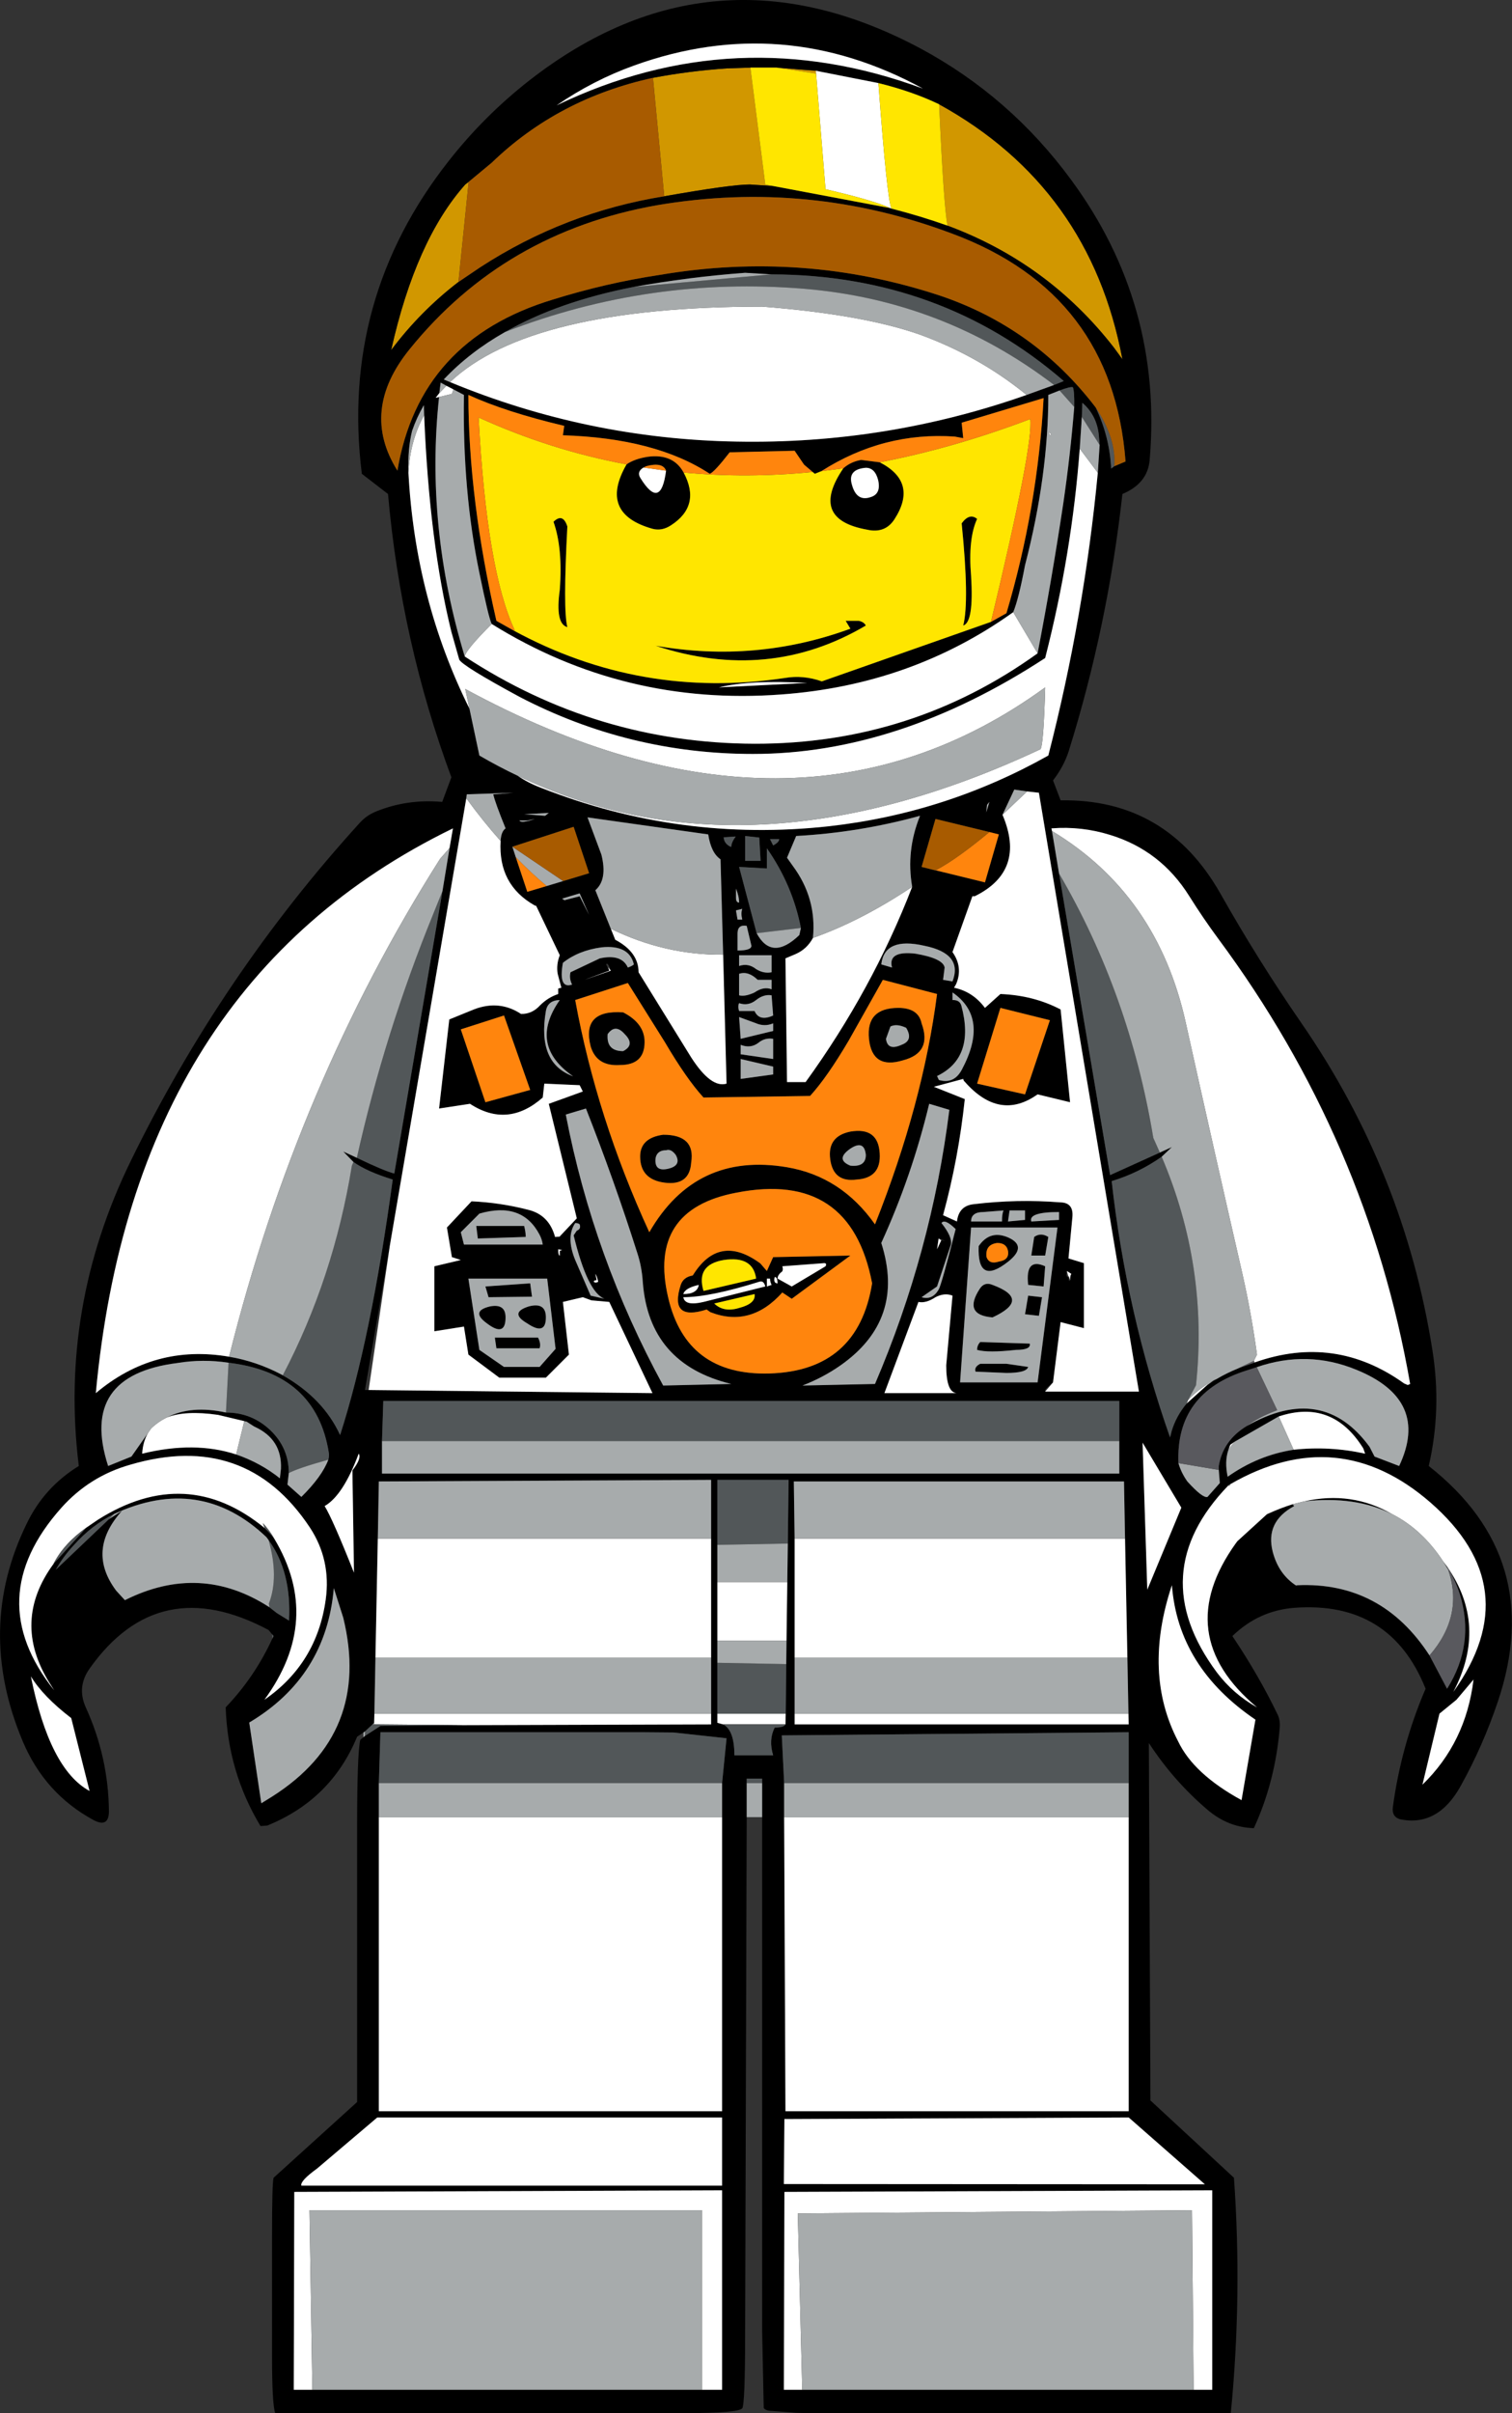 <?xml version="1.0" encoding="UTF-8" standalone="no"?>
<svg xmlns:xlink="http://www.w3.org/1999/xlink" height="460.4px" width="288.75px" xmlns="http://www.w3.org/2000/svg">
  <rect width="100%" height="100%" fill="#333333" stroke="none"/>
  <g transform="matrix(1.0, 0.0, 0.0, 1.0, 144.0, 230.05)">
    <path d="M4.3 -217.15 L11.8 -216.55 11.85 -216.0 4.3 -217.15 M35.35 -210.15 Q64.2 -194.25 70.35 -161.5 L68.75 -163.7 Q56.2 -179.85 36.95 -187.0 36.2 -190.85 35.35 -210.15 M3.7 -194.55 L-0.8 -194.85 Q-4.4 -194.85 -17.15 -192.6 L-19.3 -215.2 Q-12.45 -216.5 -5.25 -217.0 L-0.7 -217.15 2.15 -194.85 3.7 -194.55 M-56.45 -176.25 Q-63.75 -170.65 -69.3 -163.25 -64.6 -184.25 -55.15 -194.85 L-54.5 -195.35 -56.45 -176.25" fill="#d19700" fill-rule="evenodd" stroke="none"/>
    <path d="M11.8 -216.55 L4.3 -217.15 -0.7 -217.15 -5.25 -217.0 Q-12.45 -216.5 -19.3 -215.2 -37.4 -211.25 -50.1 -199.0 L-54.5 -195.35 -55.15 -194.85 Q-64.6 -184.25 -69.3 -163.25 -63.75 -170.65 -56.45 -176.25 L-52.3 -179.05 Q-36.15 -189.55 -17.15 -192.6 -4.4 -194.85 -0.8 -194.85 L3.7 -194.55 26.0 -190.35 26.25 -190.25 Q31.9 -188.8 36.95 -187.0 56.2 -179.85 68.75 -163.7 L70.35 -161.5 Q64.2 -194.25 35.35 -210.15 30.25 -212.6 23.75 -214.2 L11.8 -216.55 M52.05 -154.7 L57.3 -156.6 59.15 -157.35 Q35.7 -177.6 3.35 -177.7 L-1.7 -178.0 Q-12.45 -177.2 -23.0 -175.3 -37.4 -172.5 -47.55 -166.7 -54.35 -162.85 -59.25 -157.65 L-58.05 -157.15 Q-31.8 -146.3 -3.4 -145.8 25.15 -145.25 52.05 -154.7 M58.35 -155.55 L56.2 -154.7 Q56.2 -139.35 51.75 -122.2 50.55 -115.8 49.5 -113.25 30.05 -99.35 5.2 -97.55 -24.85 -95.3 -50.1 -111.0 -50.7 -112.2 -52.45 -120.75 -55.7 -136.4 -55.4 -154.7 L-57.4 -155.75 -58.75 -156.45 -59.85 -157.05 -60.1 -155.05 -60.8 -154.15 -60.15 -154.3 Q-62.8 -129.7 -55.25 -104.8 -30.0 -88.25 0.1 -88.15 30.1 -88.1 54.15 -105.4 56.9 -119.65 59.05 -133.95 60.4 -143.15 61.15 -152.4 61.2 -155.35 60.9 -156.15 60.5 -156.35 58.35 -155.55 M66.0 -145.15 L65.9 -146.35 Q65.7 -150.6 62.7 -153.2 L62.6 -150.5 62.2 -144.45 Q60.7 -124.4 55.6 -104.5 27.55 -86.2 -0.2 -86.2 -23.85 -86.2 -44.8 -97.1 -55.7 -103.0 -56.3 -104.2 L-57.8 -109.5 Q-62.0 -126.45 -63.0 -150.85 L-63.05 -152.75 Q-64.4 -150.45 -65.3 -147.85 -66.15 -144.45 -66.0 -139.85 -64.7 -115.65 -54.35 -94.85 L-52.45 -85.9 Q-48.85 -83.8 -45.15 -82.05 -43.2 -80.7 -40.7 -79.75 -14.1 -69.3 14.25 -72.4 36.6 -74.9 56.2 -85.9 63.05 -112.55 65.65 -139.85 L66.0 -145.15 M45.25 -111.4 L48.2 -113.05 Q54.15 -133.1 55.3 -154.1 L39.65 -149.4 39.95 -146.45 38.35 -146.75 Q24.7 -147.7 12.85 -140.15 L11.6 -139.65 11.2 -140.0 9.55 -141.4 7.75 -144.05 -4.65 -143.75 Q-7.6 -139.95 -8.45 -139.65 -18.8 -146.45 -36.5 -147.0 L-36.25 -148.8 Q-47.45 -151.45 -54.55 -154.7 -54.55 -134.9 -49.2 -111.6 L-46.0 -109.8 Q-21.65 -96.55 5.9 -100.7 9.4 -101.3 12.95 -100.05 L45.25 -111.4 M17.05 -140.7 Q18.45 -141.95 20.45 -142.3 L24.0 -141.85 Q31.4 -138.05 26.8 -130.95 25.0 -128.2 21.55 -129.0 10.45 -131.0 17.05 -140.7 M22.25 -135.2 Q24.3 -135.8 23.7 -138.45 23.1 -140.8 21.35 -140.8 17.8 -140.5 18.7 -137.55 19.6 -134.3 22.25 -135.2 M39.95 -110.7 Q41.15 -115.4 39.65 -130.2 41.15 -132.25 42.6 -131.05 40.85 -127.25 41.45 -120.15 42.0 -111.3 39.95 -110.7 M17.5 -111.6 L20.0 -111.6 Q21.0 -111.4 21.35 -110.7 2.8 -99.75 -18.8 -106.85 0.35 -103.5 18.4 -110.1 L17.5 -111.6 M68.8 -141.1 L70.95 -142.0 Q68.5 -174.05 37.9 -185.45 10.4 -195.8 -18.5 -190.9 -47.7 -185.75 -65.75 -163.45 -75.3 -151.7 -68.1 -140.25 -63.95 -165.2 -38.4 -172.9 -28.3 -176.05 -18.0 -177.6 9.4 -182.25 35.5 -173.65 53.6 -167.55 65.25 -152.3 67.9 -146.75 68.2 -140.65 L68.8 -141.1 M-92.05 81.75 L-92.7 80.95 Q-113.7 69.75 -126.85 88.25 -129.4 91.8 -127.6 95.75 -123.3 105.2 -123.2 115.5 -123.2 118.75 -126.15 117.2 -135.45 112.15 -139.65 102.2 -148.7 80.7 -138.9 60.65 -135.55 53.7 -128.95 49.65 -132.7 19.45 -119.05 -8.5 -101.7 -44.05 -75.3 -73.05 -74.05 -74.45 -72.25 -75.2 -66.25 -77.65 -59.55 -77.05 L-57.8 -81.75 Q-67.4 -107.6 -69.9 -135.8 L-74.9 -139.65 Q-79.05 -173.0 -58.3 -199.35 -51.5 -208.0 -42.85 -214.75 -7.9 -241.95 31.8 -220.8 48.9 -211.6 60.55 -195.75 78.1 -171.95 75.55 -142.25 75.15 -137.8 70.35 -135.8 67.55 -110.6 60.1 -86.75 59.15 -83.8 57.1 -81.15 L58.55 -77.35 Q78.8 -77.7 89.1 -59.5 96.25 -46.85 104.5 -34.9 124.2 -6.4 129.55 27.55 131.35 38.85 128.85 49.65 151.25 67.25 142.05 94.6 139.2 103.05 134.95 110.7 130.6 118.55 123.35 117.05 121.75 116.55 122.0 114.7 123.6 102.95 128.25 92.15 121.55 75.4 103.3 76.7 96.4 77.2 91.35 82.1 96.45 89.7 100.0 97.1 100.5 98.15 100.4 99.5 99.55 109.85 95.45 118.75 90.5 118.6 86.55 115.2 80.05 109.65 75.4 102.5 L75.7 170.7 91.65 185.45 Q93.25 207.9 91.05 230.35 L12.2 230.35 10.0 230.35 8.05 230.3 2.85 229.9 Q2.2 229.8 1.85 229.4 L1.55 214.7 1.55 116.65 1.55 110.15 1.55 109.3 -1.4 109.3 -1.4 110.15 -1.4 116.65 -1.7 215.0 Q-1.7 228.6 -2.25 229.45 -3.15 230.35 -12.9 230.35 L-91.45 230.35 Q-92.05 228.6 -92.05 219.45 L-92.05 196.7 Q-92.05 186.35 -91.75 185.45 L-75.8 171.0 -75.8 118.45 Q-75.8 104.55 -75.2 101.9 L-74.6 101.4 -74.3 101.15 -71.35 99.25 -55.55 99.1 -8.2 98.95 -8.2 96.9 -8.2 86.25 -8.2 63.5 -8.2 52.3 -71.65 52.6 -71.85 63.5 -72.3 86.25 -72.5 96.9 -72.55 98.65 -72.85 98.95 -74.3 100.3 -74.6 100.5 -75.8 101.3 Q-80.75 113.3 -92.95 118.25 L-94.25 118.35 Q-100.5 108.0 -100.9 95.7 -95.35 89.9 -92.0 82.6 L-91.75 82.1 -92.05 81.75 M52.15 -79.05 L49.7 -79.4 47.45 -74.6 Q52.0 -63.9 42.15 -59.05 L41.7 -59.05 37.9 -48.4 Q39.95 -45.5 38.6 -42.3 L38.2 -41.6 Q41.8 -40.85 44.1 -37.75 L47.05 -40.4 Q53.4 -40.15 58.55 -37.45 L60.35 -19.75 54.15 -21.25 Q46.9 -16.1 40.25 -23.65 40.0 -23.85 39.95 -24.2 L34.35 -22.7 40.25 -20.35 Q39.05 -9.0 36.1 1.8 L38.75 3.0 Q39.1 0.0 41.95 -0.3 50.2 -1.3 58.5 -0.65 61.05 -0.6 60.8 2.15 L60.05 10.05 63.0 10.95 63.0 23.35 58.55 22.2 57.1 33.7 Q55.3 35.15 55.6 35.45 L73.5 35.45 54.4 -78.8 52.15 -79.05 M44.35 -75.05 L44.95 -77.05 44.5 -76.5 44.35 -75.05 M95.6 29.9 Q110.95 24.45 124.15 33.9 L124.85 34.2 125.3 34.0 Q117.2 -12.45 88.65 -50.95 85.8 -54.8 83.1 -59.1 77.65 -67.8 68.0 -70.75 62.55 -72.45 56.8 -72.0 L56.9 -71.5 58.25 -63.4 68.0 -5.85 77.5 -10.15 79.8 -11.2 77.85 -9.35 Q73.45 -6.25 68.3 -4.7 71.1 20.45 79.45 44.2 L79.75 43.0 Q80.6 40.15 82.6 37.75 L86.6 34.15 Q87.4 33.55 88.35 33.05 90.2 31.95 92.4 31.05 L95.6 29.9 M34.7 -64.0 L44.1 -61.7 46.75 -70.85 44.95 -71.3 34.65 -73.8 32.0 -64.65 34.6 -64.0 34.7 -64.0 M30.2 -60.85 Q29.0 -67.75 31.7 -74.4 20.05 -71.2 8.05 -70.55 L6.3 -66.4 7.4 -64.85 Q12.0 -58.65 11.25 -51.1 10.1 -48.95 7.9 -48.0 L6.0 -47.2 6.3 -23.6 9.85 -23.6 Q22.6 -41.2 30.2 -60.85 M8.95 -53.0 Q7.35 -61.2 2.45 -68.2 L2.45 -64.35 -2.85 -64.65 0.5 -52.0 Q3.4 -46.6 8.65 -51.65 L8.95 -53.0 M3.05 -69.95 L3.65 -68.75 Q4.8 -69.35 4.8 -69.95 L3.05 -69.95 M1.25 -65.8 L1.0 -70.25 -1.7 -70.55 -1.7 -65.8 1.25 -65.8 M29.05 -33.95 Q27.25 -34.8 26.05 -34.2 L25.2 -31.85 Q25.5 -29.5 28.15 -30.7 30.5 -31.55 29.05 -33.95 M37.9 -40.7 L37.9 -39.25 Q39.3 -39.3 39.6 -38.15 42.25 -28.25 34.95 -24.75 L35.3 -24.0 Q38.2 -23.15 39.7 -26.0 44.95 -35.85 37.9 -40.7 M36.1 -43.1 L37.9 -42.8 Q39.95 -48.1 32.55 -49.6 24.9 -51.35 24.3 -46.05 L26.35 -45.45 Q25.5 -48.7 30.8 -48.1 36.1 -47.2 36.4 -45.45 L36.1 -43.1 M34.95 -40.4 L24.6 -43.1 18.1 -31.55 Q13.95 -24.5 10.7 -20.95 L-9.65 -20.65 Q-12.9 -24.2 -17.05 -31.25 L-24.1 -42.5 -34.15 -39.25 Q-30.05 -16.8 -20.0 5.05 -11.15 -10.3 6.3 -7.35 16.65 -5.6 23.1 3.55 32.25 -19.45 34.95 -40.4 M28.45 -27.75 Q22.55 -25.95 21.95 -31.85 21.35 -37.75 27.55 -37.75 31.4 -37.75 32.0 -34.8 34.05 -29.2 28.45 -27.75 M3.65 -25.05 L3.65 -26.55 -2.55 -28.0 -2.55 -24.2 3.65 -25.05 M3.65 -34.8 Q2.0 -34.1 0.3 -34.85 L-2.85 -36.0 -2.55 -31.85 3.65 -33.35 3.65 -34.8 M3.65 -31.85 Q2.05 -32.1 0.85 -31.1 -0.65 -29.95 -2.55 -30.7 L-2.55 -28.9 3.65 -28.0 3.65 -31.85 M3.35 -40.15 Q1.85 -40.4 0.4 -39.25 -1.1 -38.05 -2.85 -38.65 -3.15 -38.05 -2.85 -37.15 L0.1 -37.15 Q1.0 -35.1 3.65 -36.3 L3.35 -40.15 M3.35 -43.1 L0.7 -43.1 Q-1.1 -44.85 -2.85 -44.25 L-2.85 -40.15 Q-1.7 -39.85 0.1 -40.7 1.85 -41.9 3.35 -41.3 L3.35 -43.1 M0.4 -45.15 Q1.85 -44.25 3.35 -44.55 L3.35 -47.8 -2.85 -47.8 -2.85 -45.75 Q-1.1 -46.35 0.4 -45.15 M14.55 -8.85 Q13.95 -13.25 18.4 -14.15 23.7 -15.05 24.0 -10.0 24.3 -5.3 19.6 -5.0 15.15 -4.4 14.55 -8.85 M37.3 -18.3 L33.45 -19.45 Q30.15 -5.7 24.3 7.1 29.0 21.75 16.45 30.5 13.15 32.8 9.25 34.3 L23.1 34.0 Q33.9 8.8 37.3 -18.3 M18.4 -10.9 Q15.45 -8.85 18.4 -7.65 21.35 -7.35 21.35 -9.7 21.05 -12.65 18.4 -10.9 M56.5 -35.4 L47.05 -37.75 42.6 -23.3 51.75 -21.25 56.5 -35.4 M96.0 30.8 L94.15 31.4 Q80.5 35.65 81.05 49.1 81.55 50.9 82.75 52.6 85.7 55.85 86.6 55.55 L88.95 52.9 88.75 50.4 88.75 49.65 Q89.55 44.8 94.05 42.05 108.6 33.75 117.55 46.0 L118.5 47.85 123.2 49.65 Q129.15 37.05 115.05 31.3 105.7 27.45 96.0 30.8 M91.9 44.95 L90.95 45.6 90.55 46.7 Q89.85 48.85 90.45 51.7 96.25 47.6 103.05 46.55 109.9 45.8 116.7 47.3 L116.35 46.3 Q110.45 36.8 100.2 40.2 L91.9 44.95 M102.85 56.95 L103.15 57.3 Q97.6 60.3 99.05 66.0 100.15 70.25 103.5 72.45 L103.75 72.4 Q119.85 71.7 129.0 85.8 L132.35 92.15 Q137.7 83.65 134.8 74.15 133.9 71.3 132.35 68.85 140.2 80.1 133.55 92.75 147.8 72.85 129.15 56.6 111.5 41.3 91.0 53.1 L90.6 53.35 Q74.35 70.15 88.4 89.05 91.5 93.15 96.05 95.7 79.5 81.85 92.0 64.4 L92.3 64.0 97.95 58.85 Q100.45 57.7 102.85 56.95 M132.55 69.4 L131.6 67.85 132.35 68.85 132.55 69.4 M121.9 58.85 Q114.85 55.3 105.05 56.4 114.15 54.35 121.9 58.85 M137.4 90.4 L134.15 94.25 130.9 96.9 127.65 110.45 Q135.95 102.4 137.4 90.4 M47.35 3.0 Q47.35 1.5 47.65 0.9 L43.8 1.2 Q41.45 1.2 41.45 3.0 L47.35 3.0 M55.6 9.5 L52.95 9.5 53.5 5.95 Q54.75 5.05 56.2 5.95 L55.6 9.5 M51.75 2.7 L51.75 0.9 48.8 0.9 48.5 3.0 51.75 2.7 M52.95 3.0 L58.25 2.7 58.25 1.2 Q52.35 1.2 52.95 3.0 M46.75 10.65 Q48.8 10.35 48.5 8.6 48.2 7.1 46.45 7.1 44.1 7.4 44.4 9.8 44.95 11.25 46.75 10.65 M43.1 15.85 Q44.0 14.45 45.55 15.1 53.0 17.85 45.55 21.3 39.85 20.85 43.1 15.85 M42.9 7.7 Q45.1 4.5 48.65 6.1 52.2 7.75 48.55 10.65 42.6 15.35 42.9 7.7 M60.05 13.6 L60.05 13.3 Q60.1 14.75 60.35 14.2 60.35 13.3 60.6 13.0 L59.75 12.45 Q59.45 13.6 60.05 13.6 M57.95 4.15 L41.45 4.15 39.35 33.7 54.15 33.7 57.95 4.15 M55.3 15.4 L52.35 15.1 Q51.75 9.8 55.6 11.55 L55.3 15.4 M52.35 17.15 L55.0 17.45 54.4 21.0 51.75 20.7 52.35 17.15 M48.2 31.9 L42.3 31.65 Q42.0 30.75 43.2 30.15 L48.2 30.15 52.35 30.75 Q52.05 31.9 48.2 31.9 M42.6 27.5 Q42.6 26.6 43.2 26.0 L52.65 26.3 Q52.95 27.5 50.0 27.5 44.7 28.1 42.6 27.5 M69.75 44.9 L69.75 37.25 -70.8 37.25 -71.05 44.9 -71.05 51.1 69.75 51.1 69.75 44.9 M35.25 6.25 L34.95 8.3 35.75 6.6 36.5 6.7 35.25 6.25 M38.5 4.45 Q36.4 2.4 35.8 3.3 37.9 5.95 37.6 7.4 L34.95 15.4 32.0 17.45 Q34.05 18.05 35.25 16.0 35.8 15.1 38.5 4.45 M13.65 11.55 Q13.95 10.95 13.4 10.95 L5.4 11.55 Q5.7 12.45 5.1 12.75 4.5 13.3 4.5 13.9 L7.2 15.4 13.65 11.55 M37.9 17.15 Q36.4 16.55 34.65 17.45 32.85 18.65 31.4 18.35 L24.9 35.75 38.75 35.75 Q36.7 35.7 36.7 30.45 L37.9 17.15 M7.2 17.75 L5.4 16.55 Q-0.65 23.3 -8.35 20.3 L-9.05 19.8 Q-16.25 22.1 -14.0 15.1 -13.5 13.6 -11.7 13.3 -6.7 5.2 1.2 11.0 L2.45 12.45 3.65 9.8 18.4 9.5 7.2 17.75 M3.95 13.6 Q3.65 14.8 4.5 14.8 L4.45 14.25 Q4.35 13.6 3.95 13.6 M2.15 15.4 Q1.85 14.2 1.0 14.5 -8.45 17.45 -13.5 17.45 -13.2 19.2 -9.65 18.35 L2.15 15.4 M2.45 13.9 L2.45 15.4 3.35 15.1 Q3.05 14.5 3.05 13.9 L2.45 13.9 M2.95 32.0 Q19.85 31.5 22.55 14.8 18.45 -6.75 -3.35 -2.5 -20.35 0.7 -16.4 17.5 -12.95 32.45 2.95 32.0 M6.35 71.8 L6.45 64.45 6.6 52.3 -7.0 52.3 -7.0 64.7 -7.0 71.8 -7.0 83.0 -7.0 87.2 -7.0 96.9 -7.0 98.65 -5.9 98.95 Q-3.75 100.05 -3.75 104.85 L3.65 104.85 Q2.75 101.9 3.95 99.55 5.7 99.55 6.0 98.95 L6.05 96.9 6.15 87.45 6.2 83.0 6.35 71.8 M70.85 63.5 L70.65 52.6 7.6 52.6 7.75 63.5 7.75 86.25 7.75 96.9 7.75 98.95 71.55 98.95 71.5 96.9 71.3 86.25 70.85 63.5 M74.2 45.2 L75.1 73.25 81.6 57.6 74.2 45.2 M71.55 116.65 L71.55 110.15 71.55 100.45 5.3 101.05 5.75 110.15 5.75 116.65 6.0 172.75 71.55 172.75 71.55 116.65 M5.8 174.25 L5.7 186.65 86.1 186.7 71.55 173.95 5.8 174.25 M81.0 102.2 Q83.95 108.4 93.1 113.4 L95.75 98.05 Q81.0 88.05 79.8 72.4 74.2 89.2 81.0 102.2 M83.95 225.9 L87.5 225.9 87.5 187.85 5.8 188.15 5.7 225.9 9.2 225.9 83.95 225.9 M-22.9 -217.55 Q-30.7 -214.75 -37.7 -209.95 -3.55 -226.35 32.25 -213.15 5.45 -227.75 -22.9 -217.55 M-24.35 -141.45 Q-22.85 -142.5 -20.3 -142.9 -15.45 -143.55 -13.45 -139.9 -10.05 -133.55 -15.9 -129.8 -17.6 -128.7 -19.35 -129.15 -29.75 -132.05 -24.35 -141.45 M-21.1 -140.85 Q-22.45 -140.05 -21.7 -138.85 -17.8 -132.55 -16.8 -140.25 -17.45 -141.95 -20.6 -141.1 L-21.1 -140.85 M-38.3 -130.5 Q-36.5 -132.25 -35.65 -129.6 -36.5 -113.65 -35.65 -110.4 -38.0 -111.0 -37.1 -117.5 -36.5 -125.45 -38.3 -130.5 M-39.9 -74.4 L-39.2 -74.95 -43.9 -74.7 -39.9 -74.4 M-36.45 -61.95 L-31.5 -63.45 -34.45 -72.3 -46.15 -68.5 -45.5 -66.5 -43.3 -59.9 -39.6 -61.0 -36.45 -61.95 M-5.9 -47.9 L-6.4 -66.1 Q-8.2 -67.3 -8.75 -70.85 L-31.8 -74.1 -29.15 -67.0 Q-27.95 -62.25 -30.3 -60.2 L-27.35 -52.85 -26.5 -50.75 Q-22.05 -48.4 -22.05 -44.55 L-12.0 -28.3 Q-8.2 -22.4 -5.25 -23.3 L-5.9 -47.9 M-36.65 -58.6 L-36.2 -58.3 -33.3 -59.05 -31.5 -55.5 -33.3 -59.6 -36.65 -58.6 M-4.35 -68.45 Q-4.35 -69.3 -3.5 -70.45 L-5.8 -70.3 Q-5.7 -69.0 -4.35 -68.45 M-48.4 -69.6 Q-48.3 -71.4 -47.45 -72.0 -49.5 -77.05 -49.8 -78.5 L-45.95 -78.8 -54.85 -78.5 -54.95 -77.75 -69.55 7.6 -74.3 35.15 -73.6 35.15 -19.4 35.75 -27.65 18.35 -31.05 18.05 -32.7 17.45 -36.5 18.35 -35.35 28.4 -39.75 32.8 -48.65 32.8 -54.55 28.4 -55.4 23.05 -61.05 23.95 -61.05 11.55 -56.0 10.35 -57.7 9.8 -58.65 4.15 -53.95 -0.85 Q-48.45 -0.6 -43.2 0.75 -39.15 1.7 -38.0 5.95 L-37.15 5.9 -33.85 2.4 -39.2 -19.45 -32.7 -21.8 -33.3 -23.0 -40.05 -23.3 -40.35 -20.65 Q-47.05 -14.75 -54.25 -19.45 L-60.15 -18.55 -58.2 -35.55 -53.4 -37.5 Q-48.6 -39.3 -44.5 -36.6 -42.4 -36.55 -40.85 -38.25 -39.35 -39.75 -37.4 -40.4 L-37.4 -41.45 -36.8 -41.6 -37.5 -44.25 Q-37.8 -46.0 -37.1 -47.8 L-41.6 -57.2 -41.9 -57.3 Q-48.9 -61.25 -48.4 -69.6 M-1.4 -53.4 Q-3.15 -53.7 -3.15 -51.95 L-3.15 -48.7 Q-0.5 -48.7 -0.5 -49.6 L-1.4 -53.4 M-2.85 -57.85 Q-2.85 -59.05 -3.45 -60.5 L-3.45 -58.75 Q-3.45 -57.85 -2.85 -57.85 M-2.25 -56.65 L-3.45 -56.35 -3.15 -54.6 -2.25 -54.6 Q-2.55 -55.8 -2.25 -56.65 M-43.3 -73.5 L-44.8 -73.5 Q-44.5 -72.9 -41.85 -73.8 L-43.3 -73.5 M-58.15 -68.25 L-57.5 -72.0 Q-118.45 -42.35 -125.7 35.75 -114.55 26.35 -100.25 28.8 -95.0 29.7 -90.25 32.2 L-90.0 32.35 Q-82.25 36.75 -79.05 43.75 -73.15 25.45 -69.0 -5.0 -73.9 -6.5 -76.5 -8.35 L-78.45 -10.35 -75.85 -9.15 Q-70.65 -6.65 -68.7 -6.15 L-59.5 -60.05 -58.15 -68.25 M-47.75 -36.3 L-56.0 -33.65 -51.3 -19.75 -42.75 -22.1 -47.75 -36.3 M-24.1 -45.45 Q-23.25 -45.75 -22.95 -46.05 -23.85 -49.85 -29.15 -49.3 -33.55 -48.7 -36.5 -46.35 -37.4 -41.3 -34.75 -42.2 -35.35 -43.4 -35.05 -44.55 L-29.45 -47.2 Q-25.3 -48.1 -24.1 -45.45 M-27.35 -44.85 Q-27.95 -46.6 -28.25 -46.05 L-27.65 -44.85 -32.4 -43.1 -27.35 -44.85 M-37.1 -39.25 Q-39.4 -39.2 -39.75 -37.15 -41.45 -27.2 -34.55 -24.7 -43.15 -30.65 -37.1 -39.25 M-25.0 -36.9 Q-20.9 -34.8 -20.9 -31.25 -20.9 -26.85 -25.6 -26.85 -30.05 -26.55 -31.2 -30.4 -33.0 -37.45 -25.0 -36.9 M-16.75 -10.6 Q-18.5 -10.6 -18.8 -9.1 -19.1 -6.45 -16.45 -7.05 -13.8 -7.65 -14.95 -9.7 -15.85 -10.9 -16.75 -10.6 M-32.1 -18.55 L-35.95 -17.4 Q-30.7 9.85 -17.35 34.3 L-4.35 34.0 Q-20.1 30.2 -21.25 14.5 -21.45 11.55 -22.3 9.0 -26.65 -4.7 -32.1 -18.55 M-25.0 -29.5 Q-22.65 -30.7 -24.7 -32.75 -26.5 -34.8 -27.95 -32.75 -28.25 -29.5 -25.0 -29.5 M-12.0 -8.25 Q-12.3 -3.8 -17.05 -4.4 -21.75 -5.0 -21.75 -9.4 -21.75 -12.95 -17.35 -13.55 -11.15 -13.55 -12.0 -8.25 M-13.5 16.85 Q-10.85 16.85 -10.55 15.1 -13.2 15.7 -13.5 16.85 M-5.8 10.35 Q-11.15 11.25 -9.65 16.25 L0.4 13.9 Q-0.2 9.5 -5.8 10.35 M-7.6 18.65 Q-5.8 20.4 -2.85 19.5 0.4 18.65 0.1 16.85 L-7.6 18.65 M-34.45 5.65 L-33.85 4.75 Q-33.0 4.45 -33.3 3.55 -33.55 3.3 -34.15 3.3 -35.95 5.95 -34.15 10.35 L-31.2 17.15 -28.55 17.75 Q-31.8 16.55 -34.45 5.65 M-29.75 14.5 Q-30.05 13.3 -30.3 13.0 L-30.05 14.2 Q-30.6 14.2 -30.6 14.5 -30.3 14.8 -29.75 14.5 M-37.1 9.5 L-37.1 8.6 -36.65 8.45 -37.4 8.3 Q-37.4 9.5 -37.1 9.5 M-41.25 25.15 Q-40.65 26.3 -40.95 27.2 L-49.2 27.2 -49.5 25.15 -41.25 25.15 M-50.4 19.2 Q-47.45 18.65 -47.45 21.3 -47.45 25.15 -51.0 22.45 -54.25 20.1 -50.4 19.2 M-43.3 22.45 Q-46.85 20.4 -43.0 19.2 -39.75 18.35 -39.75 21.3 -39.75 24.85 -43.3 22.45 M-50.7 17.45 L-51.3 15.4 -42.75 14.8 -42.4 17.35 -50.7 17.45 M-52.45 1.5 L-56.0 5.05 -55.4 7.4 -40.35 7.4 Q-40.5 6.35 -41.0 5.45 -44.35 -0.85 -52.45 1.5 M-43.9 3.85 Q-43.6 5.05 -43.6 5.95 L-52.75 6.25 -53.05 3.85 -43.9 3.85 M-37.9 27.3 L-39.5 13.9 -54.55 13.9 -52.45 27.5 -47.75 30.75 -40.95 30.75 -37.9 27.3 M-76.4 70.0 L-76.7 50.5 Q-74.9 48.15 -75.5 47.3 -78.45 55.25 -82.0 57.3 -80.5 59.7 -76.4 70.0 M-78.45 78.6 L-80.25 72.95 Q-81.7 89.85 -96.4 98.6 L-94.1 114.0 -92.0 112.7 Q-73.05 100.65 -78.45 78.6 M-115.7 43.3 Q-116.7 44.95 -116.85 47.3 -106.85 44.85 -98.9 47.45 -94.25 49.05 -90.55 52.0 L-90.35 50.2 Q-90.1 44.55 -95.4 42.15 L-96.95 41.2 -97.0 41.2 -97.3 41.1 -102.35 39.9 Q-108.6 39.0 -112.15 40.4 -107.5 38.0 -100.85 39.45 -95.9 39.45 -92.35 42.85 -88.85 46.2 -88.85 51.0 L-89.1 53.2 -86.45 55.55 Q-82.5 51.65 -81.3 48.45 -81.1 47.75 -81.2 47.15 -83.6 31.95 -100.35 29.95 -105.25 29.2 -110.1 30.0 -128.95 32.35 -123.35 49.65 L-118.9 47.85 -115.7 43.3 M-122.2 58.8 Q-126.5 60.95 -129.85 64.7 -131.95 66.95 -133.35 69.45 L-123.2 59.8 -120.7 58.2 Q-127.55 65.8 -121.8 73.45 L-120.15 75.25 Q-105.75 68.05 -92.55 76.6 L-91.15 77.7 -88.8 79.15 Q-88.3 69.85 -92.7 63.8 L-93.1 63.25 Q-105.75 51.2 -122.2 58.8 M-133.8 68.35 L-127.5 61.4 -125.3 59.9 Q-108.4 49.25 -93.45 61.5 -92.45 62.45 -91.6 63.55 -82.35 79.0 -93.5 94.25 -83.5 87.35 -81.8 75.15 -80.75 67.55 -84.85 61.35 -97.1 42.95 -119.1 49.4 -126.9 51.6 -132.3 57.65 -147.65 74.9 -133.65 92.45 L-134.6 90.95 Q-141.8 79.3 -133.8 68.35 M-130.4 97.75 Q-135.75 93.65 -138.1 89.8 -134.55 107.5 -126.9 111.65 L-130.4 97.75 M-83.45 183.7 Q-86.7 186.05 -86.45 186.95 L-6.1 186.95 -6.1 173.95 -71.95 173.95 -83.45 183.7 M-6.1 110.15 L-5.25 101.6 -15.35 100.5 -21.15 100.45 -71.35 100.45 -71.65 110.15 -71.65 116.65 -71.65 172.75 -6.1 172.75 -6.1 116.65 -6.1 110.15 M-9.95 225.9 L-6.1 225.9 -6.1 187.85 -87.8 188.15 -87.9 225.9 -84.35 225.9 -9.95 225.9 M-6.7 -98.9 L10.15 -99.75 Q-0.8 -100.35 -6.7 -98.9" fill="#000000" fill-rule="evenodd" stroke="none"/>
    <path d="M11.8 -216.55 L23.75 -214.2 Q25.4 -192.0 26.25 -190.25 L26.0 -190.35 Q23.05 -191.75 13.65 -193.95 L11.85 -216.0 11.8 -216.55 M-58.05 -157.15 Q-42.8 -171.55 1.55 -171.55 20.75 -170.05 31.7 -166.2 43.05 -162.05 52.05 -154.7 25.15 -145.25 -3.4 -145.8 -31.8 -146.3 -58.05 -157.15 M54.15 -105.4 Q30.1 -88.1 0.1 -88.15 -30.0 -88.25 -55.25 -104.8 -55.05 -106.05 -50.1 -111.0 -24.85 -95.3 5.2 -97.55 30.05 -99.35 49.5 -113.25 L54.15 -105.4 M-60.15 -154.3 L-60.8 -154.15 -60.1 -155.05 -58.75 -156.45 -57.4 -155.75 -57.7 -154.9 -60.15 -154.3 M65.65 -139.85 Q63.05 -112.55 56.2 -85.9 36.6 -74.9 14.25 -72.4 -14.1 -69.3 -40.7 -79.75 -43.2 -80.7 -45.15 -82.05 -1.15 -60.95 54.7 -87.1 55.3 -87.95 55.6 -98.9 8.05 -64.35 -55.15 -98.6 L-54.35 -94.85 Q-64.7 -115.65 -66.0 -139.85 -65.7 -145.95 -63.0 -150.85 -62.0 -126.45 -57.8 -109.5 L-56.3 -104.2 Q-55.7 -103.0 -44.8 -97.1 -23.85 -86.2 -0.2 -86.2 27.55 -86.2 55.6 -104.5 60.7 -124.4 62.2 -144.45 L65.65 -139.85 M22.25 -135.2 Q19.6 -134.3 18.7 -137.55 17.8 -140.5 21.35 -140.8 23.1 -140.8 23.7 -138.45 24.3 -135.8 22.25 -135.2 M-72.55 98.65 L-72.5 96.9 -8.2 96.9 -8.2 98.95 -55.55 99.1 -72.55 98.95 -72.55 98.65 M-72.3 86.25 L-71.85 63.5 -8.2 63.5 -8.2 86.25 -72.3 86.25 M56.2 -147.6 L56.65 -147.35 56.6 -146.9 56.2 -147.6 M52.15 -79.05 L54.4 -78.8 73.5 35.45 55.6 35.45 57.1 33.7 58.55 22.2 63.0 23.35 63.0 10.95 60.05 10.05 60.8 2.15 Q61.05 -0.6 58.5 -0.65 50.2 -1.3 41.95 -0.3 39.1 0.0 38.75 3.0 L36.1 1.8 Q39.05 -9.0 40.25 -20.35 L34.35 -22.7 39.95 -24.2 Q40.0 -23.85 40.25 -23.65 46.9 -16.1 54.15 -21.25 L60.35 -19.75 58.55 -37.45 Q53.4 -40.15 47.05 -40.4 L44.1 -37.75 Q41.8 -40.85 38.2 -41.6 L38.6 -42.3 Q39.95 -45.5 37.9 -48.4 L41.7 -59.05 42.15 -59.05 Q52.0 -63.9 47.45 -74.6 L52.15 -79.05 M56.9 -71.5 L56.8 -72.0 Q62.55 -72.45 68.0 -70.75 77.65 -67.8 83.1 -59.1 85.8 -54.8 88.65 -50.95 117.2 -12.45 125.3 34.0 L124.85 34.2 124.15 33.9 Q110.95 24.45 95.6 29.9 L95.45 29.6 96.05 28.4 Q95.0 20.7 93.3 13.15 87.8 -10.8 82.45 -34.9 77.05 -59.4 56.9 -71.5 M86.6 34.15 L82.6 37.75 82.9 37.05 Q84.8 35.0 87.8 33.3 L86.6 34.15 M30.2 -60.85 Q22.6 -41.2 9.85 -23.6 L6.3 -23.6 6.0 -47.2 7.9 -48.0 Q10.1 -48.95 11.25 -51.1 20.45 -54.35 30.2 -60.85 M90.55 46.7 L90.95 45.6 91.9 44.95 Q91.05 45.75 90.55 46.7 M100.2 40.2 Q110.45 36.8 116.35 46.3 L116.7 47.3 Q109.9 45.8 103.05 46.55 L100.2 40.2 M131.6 67.85 Q127.65 61.8 121.9 58.85 114.15 54.35 105.05 56.4 L102.85 56.95 Q100.45 57.7 97.95 58.85 L92.3 64.0 92.0 64.4 Q79.5 81.85 96.05 95.7 91.5 93.15 88.4 89.05 74.35 70.15 90.6 53.35 L90.75 53.5 91.0 53.1 Q111.5 41.3 129.15 56.6 147.8 72.85 133.55 92.75 140.2 80.1 132.35 68.85 L131.6 67.85 M137.4 90.4 Q135.95 102.4 127.65 110.45 L130.9 96.9 134.15 94.25 137.4 90.4 M60.05 13.6 L59.75 12.45 60.6 13.0 Q60.35 13.3 60.35 14.2 L60.05 13.3 60.05 13.6 M35.75 6.6 L34.95 8.3 35.25 6.25 35.75 6.6 M37.9 17.15 L36.7 30.45 Q36.7 35.7 38.75 35.75 L24.9 35.75 31.4 18.35 Q32.85 18.65 34.65 17.45 36.4 16.55 37.9 17.15 M13.65 11.55 L7.2 15.4 4.5 13.9 Q4.5 13.3 5.1 12.75 5.7 12.45 5.4 11.55 L13.4 10.95 Q13.95 10.95 13.65 11.55 M3.95 13.6 Q4.35 13.6 4.45 14.25 L4.5 14.8 Q3.65 14.8 3.95 13.6 M2.45 13.9 L3.05 13.9 Q3.05 14.5 3.35 15.1 L2.45 15.4 2.45 13.9 M2.15 15.4 L-9.65 18.35 Q-13.2 19.2 -13.5 17.45 -8.45 17.45 1.0 14.5 1.85 14.2 2.15 15.4 M-7.0 71.8 L6.35 71.8 6.2 83.0 -7.0 83.0 -7.0 71.8 M6.05 96.9 L6.0 98.95 -5.9 98.95 -7.0 98.65 -7.0 96.9 6.05 96.9 M70.85 63.5 L71.3 86.25 7.75 86.25 7.75 63.5 70.85 63.5 M71.5 96.9 L71.55 98.95 7.75 98.95 7.75 96.9 71.5 96.9 M74.2 45.2 L81.6 57.6 75.1 73.25 74.2 45.2 M71.55 116.65 L71.55 172.75 6.0 172.75 5.75 116.65 71.55 116.65 M5.8 174.25 L71.55 173.95 86.1 186.7 5.7 186.65 5.8 174.25 M81.0 102.2 Q74.2 89.2 79.8 72.4 81.0 88.05 95.75 98.05 L93.1 113.4 Q83.95 108.4 81.0 102.2 M9.2 225.9 L5.7 225.9 5.8 188.15 87.5 187.85 87.5 225.9 83.95 225.9 83.65 191.65 8.35 192.25 9.2 225.9 M-22.9 -217.55 Q5.45 -227.75 32.25 -213.15 -3.55 -226.35 -37.7 -209.95 -30.7 -214.75 -22.9 -217.55 M-16.8 -140.25 Q-17.8 -132.55 -21.7 -138.85 -22.45 -140.05 -21.1 -140.85 L-16.8 -140.25 M-5.9 -47.9 L-5.25 -23.3 Q-8.2 -22.4 -12.0 -28.3 L-22.05 -44.55 Q-22.05 -48.4 -26.5 -50.75 L-27.35 -52.85 Q-17.0 -47.8 -5.9 -47.9 M-48.4 -69.6 Q-48.9 -61.25 -41.9 -57.3 L-41.6 -57.2 -37.1 -47.8 Q-37.8 -46.0 -37.5 -44.25 L-36.8 -41.6 -37.4 -41.45 -37.4 -40.4 Q-39.35 -39.75 -40.85 -38.25 -42.4 -36.55 -44.5 -36.6 -48.6 -39.3 -53.4 -37.5 L-58.2 -35.55 -60.15 -18.55 -54.25 -19.45 Q-47.05 -14.75 -40.35 -20.65 L-40.05 -23.3 -33.3 -23.0 -32.7 -21.8 -39.2 -19.45 -33.85 2.4 -37.15 5.9 -38.0 5.95 Q-39.15 1.7 -43.2 0.75 -48.45 -0.6 -53.95 -0.85 L-58.65 4.15 -57.7 9.8 -56.0 10.35 -61.05 11.55 -61.05 23.95 -55.4 23.05 -54.55 28.4 -48.65 32.8 -39.75 32.8 -35.35 28.4 -36.5 18.35 -32.7 17.45 -31.05 18.05 -27.65 18.35 -19.4 35.75 -73.6 35.15 -69.55 7.6 -54.95 -77.75 Q-51.75 -73.35 -48.4 -69.6 M-58.15 -68.25 L-59.95 -66.2 Q-87.3 -23.1 -100.25 28.8 -114.55 26.35 -125.7 35.75 -118.45 -42.35 -57.5 -72.0 L-58.15 -68.25 M-27.65 -44.85 L-27.85 -45.5 -27.35 -44.85 -32.4 -43.1 -27.65 -44.85 M-13.5 16.85 Q-13.2 15.7 -10.55 15.1 -10.85 16.85 -13.5 16.85 M-37.1 9.5 Q-37.4 9.5 -37.4 8.3 L-36.65 8.45 -37.1 8.6 -37.1 9.5 M-29.75 14.5 Q-30.3 14.8 -30.6 14.5 -30.6 14.2 -30.05 14.2 L-30.3 13.0 Q-30.05 13.3 -29.75 14.5 M-76.4 70.0 Q-80.5 59.7 -82.0 57.3 -78.45 55.25 -75.5 47.3 -74.9 48.15 -76.7 50.5 L-76.4 70.0 M-98.9 47.45 Q-106.85 44.85 -116.85 47.3 -116.7 44.95 -115.7 43.3 L-115.15 42.5 Q-113.8 41.2 -112.15 40.4 -108.6 39.0 -102.35 39.9 L-97.3 41.1 -97.35 41.1 -97.0 41.2 -96.95 41.2 -95.4 42.15 -97.35 41.1 -98.9 47.45 M-133.8 68.35 Q-141.8 79.3 -134.6 90.95 L-133.65 92.45 Q-147.65 74.9 -132.3 57.65 -126.9 51.6 -119.1 49.4 -97.1 42.95 -84.85 61.35 -80.75 67.55 -81.8 75.15 -83.5 87.35 -93.5 94.25 -82.35 79.0 -91.6 63.55 -92.55 61.9 -93.8 60.55 L-93.45 61.5 Q-108.4 49.25 -125.3 59.9 L-127.5 61.4 Q-131.85 64.5 -133.8 68.35 M-130.4 97.75 L-126.9 111.65 Q-134.55 107.5 -138.1 89.8 -135.75 93.65 -130.4 97.75 M-83.45 183.7 L-71.95 173.95 -6.1 173.95 -6.1 186.95 -86.45 186.95 Q-86.7 186.05 -83.45 183.7 M-6.1 116.65 L-6.1 172.75 -71.65 172.75 -71.65 116.65 -6.1 116.65 M-84.35 225.9 L-87.9 225.9 -87.8 188.15 -6.1 187.85 -6.1 225.9 -9.95 225.9 -9.95 191.65 -84.9 191.65 -84.35 225.9 M-6.7 -98.9 Q-0.8 -100.35 10.15 -99.75 L-6.7 -98.9" fill="#ffffff" fill-rule="evenodd" stroke="none"/>
    <path d="M23.75 -214.2 Q30.25 -212.6 35.35 -210.15 36.2 -190.85 36.95 -187.0 31.9 -188.8 26.25 -190.25 25.4 -192.0 23.75 -214.2 M26.0 -190.35 L3.7 -194.55 2.15 -194.85 -0.7 -217.15 4.3 -217.15 11.85 -216.0 13.65 -193.95 Q23.05 -191.75 26.0 -190.35 M45.25 -111.4 L12.95 -100.05 Q9.4 -101.3 5.9 -100.7 -21.65 -96.55 -46.0 -109.8 L-45.7 -109.8 Q-51.05 -121.15 -52.6 -150.4 -38.85 -144.15 -24.35 -141.45 -29.75 -132.05 -19.35 -129.15 -17.6 -128.7 -15.9 -129.8 -10.05 -133.55 -13.45 -139.9 -1.4 -138.75 11.2 -140.0 L11.6 -139.65 12.85 -140.15 17.05 -140.7 Q10.45 -131.0 21.55 -129.0 25.0 -128.2 26.8 -130.95 31.4 -138.05 24.0 -141.85 38.1 -144.55 52.75 -150.1 53.4 -145.25 45.25 -111.4 M17.5 -111.6 L18.4 -110.1 Q0.35 -103.5 -18.8 -106.85 2.8 -99.75 21.35 -110.7 21.0 -111.4 20.0 -111.6 L17.5 -111.6 M39.95 -110.7 Q42.0 -111.3 41.45 -120.15 40.85 -127.25 42.6 -131.05 41.15 -132.25 39.65 -130.2 41.15 -115.4 39.95 -110.7 M-38.3 -130.5 Q-36.5 -125.45 -37.1 -117.5 -38.0 -111.0 -35.65 -110.4 -36.5 -113.65 -35.65 -129.6 -36.5 -132.25 -38.3 -130.5 M-7.6 18.65 L0.1 16.85 Q0.4 18.65 -2.85 19.5 -5.8 20.4 -7.6 18.65 M-5.8 10.35 Q-0.2 9.5 0.4 13.9 L-9.65 16.25 Q-11.15 11.25 -5.8 10.35" fill="#ffe600" fill-rule="evenodd" stroke="none"/>
    <path d="M57.3 -156.6 Q36.15 -172.75 9.6 -174.95 -19.95 -177.4 -47.55 -166.7 -37.4 -172.5 -23.0 -175.3 L3.25 -177.7 3.35 -177.7 Q35.7 -177.6 59.15 -157.35 L57.3 -156.6 M58.35 -155.55 Q60.5 -156.35 60.9 -156.15 61.2 -155.35 61.15 -152.4 L58.35 -155.55 M62.6 -150.5 L62.7 -153.2 Q65.7 -150.6 65.9 -146.35 L66.0 -145.15 62.6 -150.5 M65.25 -152.3 Q69.2 -146.4 68.8 -141.1 L68.2 -140.65 Q67.9 -146.75 65.25 -152.3 M-92.05 81.75 L-91.75 82.1 -92.0 82.6 -92.05 81.75 M-74.3 100.3 L-72.85 98.95 -72.55 98.95 -55.55 99.1 -71.35 99.25 -74.3 101.15 -74.3 100.3 M-1.4 110.15 L-1.4 109.3 1.55 109.3 1.55 110.15 -1.4 110.15 M82.6 37.75 Q80.6 40.15 79.75 43.0 L79.45 44.2 Q71.1 20.45 68.3 -4.7 73.45 -6.25 77.85 -9.35 86.8 11.65 84.4 34.25 L82.9 37.05 82.6 37.75 M77.5 -10.15 L68.0 -5.85 58.25 -63.4 Q71.7 -40.4 76.25 -12.95 L77.5 -10.15 M1.25 -65.8 L-1.7 -65.8 -1.7 -70.55 1.0 -70.25 1.25 -65.8 M3.05 -69.95 L4.8 -69.95 Q4.8 -69.35 3.65 -68.75 L3.05 -69.95 M0.5 -52.0 L-2.85 -64.65 2.45 -64.35 2.45 -68.2 Q7.35 -61.2 8.95 -53.0 L0.5 -52.0 M-71.05 44.9 L-70.8 37.25 69.75 37.25 69.75 44.9 -71.05 44.9 M6.45 64.45 L-7.0 64.7 -7.0 52.3 6.6 52.3 6.45 64.45 M6.15 87.45 L6.05 96.9 -7.0 96.9 -7.0 87.2 6.15 87.45 M6.0 98.95 Q5.7 99.55 3.95 99.55 2.75 101.9 3.65 104.85 L-3.75 104.85 Q-3.75 100.05 -5.9 98.95 L6.0 98.95 M5.75 110.15 L5.3 101.05 71.55 100.45 71.55 110.15 5.75 110.15 M-4.35 -68.45 Q-5.7 -69.0 -5.8 -70.3 L-3.5 -70.45 Q-4.35 -69.3 -4.35 -68.45 M-90.0 32.35 Q-80.3 13.85 -76.8 -7.65 L-76.5 -8.35 Q-73.9 -6.5 -69.0 -5.0 -73.15 25.45 -79.05 43.75 -82.25 36.75 -90.0 32.35 M-75.85 -9.15 Q-70.55 -32.9 -61.25 -55.7 L-59.5 -60.05 -68.7 -6.15 Q-70.65 -6.65 -75.85 -9.15 M-100.35 29.95 Q-83.6 31.95 -81.2 47.15 -81.1 47.75 -81.3 48.45 -87.05 50.05 -88.85 51.0 -88.85 46.2 -92.35 42.85 -95.9 39.45 -100.85 39.45 L-100.35 29.95 M-97.3 41.1 L-97.0 41.2 -97.35 41.1 -97.3 41.1 M-123.2 59.8 L-133.35 69.45 Q-131.95 66.95 -129.85 64.7 -126.5 60.95 -122.2 58.8 L-123.2 59.8 M-92.7 63.8 Q-88.3 69.85 -88.8 79.15 L-91.15 77.7 -92.55 76.6 -92.65 75.9 Q-90.7 70.85 -92.7 63.8 M-127.5 61.4 L-133.8 68.35 Q-131.85 64.5 -127.5 61.4 M-91.6 63.55 Q-92.45 62.45 -93.45 61.5 L-93.8 60.55 Q-92.55 61.9 -91.6 63.55 M-71.65 110.15 L-71.35 100.45 -21.15 100.45 -15.35 100.5 -5.25 101.6 -6.1 110.15 -71.65 110.15" fill="#525759" fill-rule="evenodd" stroke="none"/>
    <path d="M57.3 -156.6 L52.05 -154.7 Q43.05 -162.05 31.7 -166.2 20.75 -170.05 1.55 -171.55 -42.8 -171.55 -58.05 -157.15 L-59.25 -157.65 Q-54.35 -162.85 -47.55 -166.7 -19.95 -177.4 9.6 -174.95 36.15 -172.75 57.3 -156.6 M49.5 -113.25 Q50.55 -115.8 51.75 -122.2 56.2 -139.35 56.2 -154.7 L58.35 -155.55 61.15 -152.4 Q60.4 -143.15 59.05 -133.95 56.9 -119.65 54.15 -105.4 L49.5 -113.25 M-55.25 -104.8 Q-62.8 -129.7 -60.15 -154.3 L-57.7 -154.9 -57.4 -155.75 -55.4 -154.7 Q-55.7 -136.4 -52.45 -120.75 -50.7 -112.2 -50.1 -111.0 -55.05 -106.05 -55.25 -104.8 M-60.1 -155.05 L-59.85 -157.05 -58.75 -156.45 -60.1 -155.05 M66.0 -145.15 L65.65 -139.85 62.2 -144.45 62.6 -150.5 66.0 -145.15 M-45.15 -82.05 Q-48.85 -83.8 -52.45 -85.9 L-54.35 -94.85 -55.15 -98.6 Q8.05 -64.35 55.6 -98.9 55.3 -87.95 54.7 -87.1 -1.15 -60.95 -45.15 -82.05 M-66.0 -139.85 Q-66.15 -144.45 -65.3 -147.85 -64.4 -150.45 -63.05 -152.75 L-63.0 -150.85 Q-65.7 -145.95 -66.0 -139.85 M3.35 -177.7 L3.25 -177.7 -23.0 -175.3 Q-12.45 -177.2 -1.7 -178.0 L3.35 -177.7 M-74.6 100.5 L-74.3 100.3 -74.3 101.15 -74.6 101.4 -74.6 100.5 M-72.85 98.95 L-72.55 98.65 -72.55 98.95 -72.85 98.95 M-72.5 96.9 L-72.3 86.25 -8.2 86.25 -8.2 96.9 -72.5 96.9 M-71.85 63.5 L-71.65 52.6 -8.2 52.3 -8.2 63.5 -71.85 63.5 M-1.4 116.65 L-1.4 110.15 1.55 110.15 1.55 116.65 -1.4 116.65 M56.2 -147.6 L56.6 -146.9 56.65 -147.35 56.2 -147.6 M44.35 -75.05 L44.5 -76.5 44.95 -77.05 44.35 -75.05 M47.45 -74.6 L49.7 -79.4 52.15 -79.05 47.45 -74.6 M56.9 -71.5 Q77.05 -59.4 82.45 -34.9 87.8 -10.8 93.3 13.15 95.0 20.7 96.05 28.4 L95.45 29.6 92.4 31.05 Q90.2 31.95 88.35 33.05 L87.8 33.3 Q84.8 35.0 82.9 37.05 L84.4 34.25 Q86.8 11.65 77.85 -9.35 L79.8 -11.2 77.5 -10.15 76.25 -12.95 Q71.7 -40.4 58.25 -63.4 L56.9 -71.5 M34.7 -64.0 L34.6 -64.0 34.95 -64.15 34.7 -64.0 M11.25 -51.1 Q12.0 -58.65 7.4 -64.85 L6.3 -66.4 8.05 -70.55 Q20.05 -71.2 31.7 -74.4 29.0 -67.75 30.2 -60.85 20.45 -54.35 11.25 -51.1 M8.95 -53.0 L8.65 -51.65 Q3.4 -46.6 0.5 -52.0 L8.95 -53.0 M36.1 -43.1 L36.4 -45.45 Q36.1 -47.2 30.8 -48.1 25.5 -48.7 26.35 -45.45 L24.3 -46.05 Q24.9 -51.35 32.55 -49.6 39.95 -48.1 37.9 -42.8 L36.1 -43.1 M37.9 -40.7 Q44.95 -35.85 39.7 -26.0 38.2 -23.15 35.3 -24.0 L34.95 -24.75 Q42.25 -28.25 39.6 -38.15 39.3 -39.3 37.9 -39.25 L37.9 -40.7 M29.05 -33.95 Q30.5 -31.55 28.15 -30.7 25.5 -29.5 25.2 -31.85 L26.05 -34.2 Q27.25 -34.8 29.05 -33.95 M0.4 -45.15 Q-1.1 -46.35 -2.85 -45.75 L-2.85 -47.8 3.35 -47.8 3.35 -44.55 Q1.85 -44.25 0.4 -45.15 M3.35 -43.1 L3.35 -41.3 Q1.85 -41.9 0.1 -40.7 -1.7 -39.85 -2.85 -40.15 L-2.85 -44.25 Q-1.1 -44.85 0.7 -43.1 L3.35 -43.1 M3.35 -40.15 L3.65 -36.3 Q1.0 -35.1 0.1 -37.15 L-2.85 -37.15 Q-3.15 -38.05 -2.85 -38.65 -1.1 -38.05 0.4 -39.25 1.85 -40.4 3.35 -40.15 M3.65 -31.85 L3.65 -28.0 -2.55 -28.9 -2.55 -30.7 Q-0.65 -29.95 0.85 -31.1 2.05 -32.1 3.65 -31.85 M3.65 -34.8 L3.65 -33.35 -2.55 -31.85 -2.85 -36.0 0.3 -34.85 Q2.0 -34.1 3.65 -34.8 M3.65 -25.05 L-2.55 -24.2 -2.55 -28.0 3.65 -26.55 3.65 -25.05 M18.4 -10.9 Q21.05 -12.65 21.35 -9.7 21.35 -7.35 18.4 -7.65 15.45 -8.85 18.4 -10.9 M37.3 -18.3 Q33.9 8.8 23.1 34.0 L9.25 34.3 Q13.15 32.8 16.45 30.5 29.0 21.75 24.3 7.1 30.15 -5.7 33.45 -19.45 L37.3 -18.3 M96.0 30.8 Q105.7 27.45 115.05 31.3 129.15 37.05 123.2 49.65 L118.5 47.85 117.55 46.0 Q108.6 33.75 94.05 42.05 96.4 40.3 99.9 39.0 L96.0 30.8 M88.75 50.4 L88.95 52.9 86.6 55.55 Q85.7 55.85 82.75 52.6 81.55 50.9 81.05 49.1 L88.75 50.4 M91.9 44.95 L100.2 40.2 103.05 46.55 Q96.25 47.6 90.45 51.7 89.85 48.85 90.55 46.7 91.05 45.75 91.9 44.95 M129.0 85.8 Q119.85 71.7 103.75 72.4 L103.5 72.45 Q100.15 70.25 99.05 66.0 97.6 60.3 103.15 57.3 L102.85 56.95 105.05 56.4 Q114.85 55.3 121.9 58.85 127.65 61.8 131.6 67.85 L132.55 69.4 Q135.6 78.2 129.0 85.8 M90.6 53.35 L91.0 53.1 90.75 53.5 90.6 53.35 M52.95 3.0 Q52.35 1.2 58.25 1.2 L58.25 2.7 52.95 3.0 M51.75 2.7 L48.5 3.0 48.8 0.9 51.75 0.9 51.75 2.7 M55.6 9.5 L56.2 5.95 Q54.75 5.05 53.5 5.95 L52.95 9.5 55.6 9.5 M47.35 3.0 L41.45 3.0 Q41.45 1.2 43.8 1.2 L47.65 0.9 Q47.35 1.5 47.35 3.0 M42.9 7.7 Q42.6 15.35 48.55 10.65 52.2 7.75 48.65 6.1 45.1 4.5 42.9 7.7 M43.1 15.85 Q39.85 20.85 45.55 21.3 53.0 17.85 45.55 15.1 44.0 14.45 43.1 15.85 M52.35 17.15 L51.75 20.7 54.4 21.0 55.0 17.45 52.35 17.15 M55.3 15.4 L55.6 11.55 Q51.75 9.8 52.35 15.1 L55.3 15.4 M57.95 4.15 L54.15 33.7 39.35 33.7 41.45 4.15 57.95 4.15 M42.6 27.5 Q44.7 28.1 50.0 27.5 52.95 27.5 52.65 26.3 L43.2 26.0 Q42.6 26.6 42.6 27.5 M48.2 31.9 Q52.05 31.9 52.35 30.75 L48.2 30.15 43.2 30.15 Q42.0 30.75 42.3 31.65 L48.2 31.9 M69.75 44.9 L69.75 51.1 -71.05 51.1 -71.05 44.9 69.75 44.9 M38.5 4.45 Q35.8 15.1 35.25 16.0 34.05 18.05 32.0 17.45 L34.95 15.4 37.6 7.4 Q37.9 5.95 35.8 3.3 36.4 2.4 38.5 4.45 M6.45 64.45 L6.35 71.8 -7.0 71.8 -7.0 64.7 6.45 64.45 M6.2 83.0 L6.15 87.45 -7.0 87.2 -7.0 83.0 6.2 83.0 M7.75 63.5 L7.6 52.6 70.65 52.6 70.85 63.5 7.75 63.5 M71.3 86.25 L71.5 96.9 7.75 96.9 7.75 86.25 71.3 86.25 M71.55 110.15 L71.55 116.65 5.75 116.65 5.75 110.15 71.55 110.15 M9.2 225.9 L8.35 192.25 83.65 191.65 83.95 225.9 9.2 225.9 M-39.9 -74.4 L-43.9 -74.7 -39.2 -74.95 -39.9 -74.4 M-36.45 -61.95 L-39.6 -61.0 Q-42.6 -63.5 -45.5 -66.5 L-46.15 -68.5 -36.45 -61.95 M-36.65 -58.6 L-33.3 -59.6 -31.5 -55.5 -33.3 -59.05 -36.2 -58.3 -36.65 -58.6 M-27.35 -52.85 L-30.3 -60.2 Q-27.95 -62.25 -29.15 -67.0 L-31.8 -74.1 -8.75 -70.85 Q-8.2 -67.3 -6.4 -66.1 L-5.9 -47.9 Q-17.0 -47.8 -27.35 -52.85 M-2.25 -56.65 Q-2.55 -55.8 -2.25 -54.6 L-3.15 -54.6 -3.45 -56.35 -2.25 -56.65 M-2.85 -57.85 Q-3.45 -57.85 -3.45 -58.75 L-3.45 -60.5 Q-2.85 -59.05 -2.85 -57.85 M-1.4 -53.4 L-0.5 -49.6 Q-0.5 -48.7 -3.15 -48.7 L-3.15 -51.95 Q-3.15 -53.7 -1.4 -53.4 M-54.95 -77.75 L-54.85 -78.5 -45.95 -78.8 -49.8 -78.5 Q-49.5 -77.05 -47.45 -72.0 -48.3 -71.4 -48.4 -69.6 -51.75 -73.35 -54.95 -77.75 M-43.3 -73.5 L-41.85 -73.8 Q-44.5 -72.9 -44.8 -73.5 L-43.3 -73.5 M-100.25 28.8 Q-87.3 -23.1 -59.95 -66.2 L-58.15 -68.25 -59.5 -60.05 -61.25 -55.7 Q-70.55 -32.9 -75.85 -9.15 L-78.45 -10.35 -76.5 -8.35 -76.8 -7.65 Q-80.3 13.85 -90.0 32.35 L-90.25 32.2 Q-95.0 29.7 -100.25 28.8 M-24.1 -45.45 Q-25.3 -48.1 -29.45 -47.2 L-35.05 -44.55 Q-35.35 -43.4 -34.75 -42.2 -37.4 -41.3 -36.5 -46.35 -33.55 -48.7 -29.15 -49.3 -23.85 -49.85 -22.95 -46.05 -23.25 -45.75 -24.1 -45.45 M-37.1 -39.25 Q-43.15 -30.65 -34.55 -24.7 -41.45 -27.2 -39.75 -37.15 -39.4 -39.2 -37.1 -39.25 M-25.0 -29.5 Q-28.25 -29.5 -27.95 -32.75 -26.5 -34.8 -24.7 -32.75 -22.65 -30.7 -25.0 -29.5 M-32.1 -18.55 Q-26.65 -4.7 -22.3 9.0 -21.45 11.55 -21.25 14.5 -20.1 30.2 -4.35 34.0 L-17.35 34.3 Q-30.7 9.85 -35.95 -17.4 L-32.1 -18.55 M-16.75 -10.6 Q-15.85 -10.9 -14.95 -9.7 -13.8 -7.65 -16.45 -7.05 -19.1 -6.45 -18.8 -9.1 -18.5 -10.6 -16.75 -10.6 M-34.45 5.65 Q-31.8 16.55 -28.55 17.75 L-31.2 17.15 -34.15 10.35 Q-35.95 5.95 -34.15 3.3 -33.55 3.3 -33.3 3.55 -33.0 4.45 -33.85 4.75 L-34.45 5.65 M-37.9 27.3 L-40.95 30.75 -47.75 30.75 -52.45 27.5 -54.55 13.9 -39.5 13.9 -37.9 27.3 M-43.9 3.85 L-53.05 3.85 -52.75 6.25 -43.6 5.95 Q-43.6 5.05 -43.9 3.85 M-52.45 1.5 Q-44.35 -0.85 -41.0 5.45 -40.5 6.35 -40.35 7.4 L-55.4 7.4 -56.0 5.05 -52.45 1.5 M-50.7 17.45 L-42.4 17.35 -42.75 14.8 -51.3 15.4 -50.7 17.45 M-43.3 22.45 Q-39.75 24.85 -39.75 21.3 -39.75 18.35 -43.0 19.2 -46.85 20.4 -43.3 22.45 M-50.4 19.2 Q-54.25 20.1 -51.0 22.45 -47.45 25.15 -47.45 21.3 -47.45 18.65 -50.4 19.2 M-41.25 25.15 L-49.5 25.15 -49.2 27.2 -40.95 27.2 Q-40.65 26.3 -41.25 25.15 M-78.45 78.6 Q-73.05 100.65 -92.0 112.7 L-94.1 114.0 -96.4 98.6 Q-81.7 89.85 -80.25 72.95 L-78.45 78.6 M-115.7 43.3 L-118.9 47.85 -123.35 49.65 Q-128.95 32.35 -110.1 30.0 -105.25 29.2 -100.35 29.95 L-100.85 39.45 Q-107.5 38.0 -112.15 40.4 -113.8 41.2 -115.15 42.5 L-115.7 43.3 M-81.3 48.45 Q-82.5 51.65 -86.45 55.55 L-89.1 53.2 -88.85 51.0 Q-87.05 50.05 -81.3 48.45 M-95.4 42.15 Q-90.1 44.55 -90.35 50.2 L-90.55 52.0 Q-94.25 49.05 -98.9 47.45 L-97.35 41.1 -95.4 42.15 M-122.2 58.8 Q-105.75 51.2 -93.1 63.25 L-92.7 63.8 Q-90.7 70.85 -92.65 75.9 L-92.55 76.6 Q-105.75 68.05 -120.15 75.25 L-121.8 73.45 Q-127.55 65.8 -120.7 58.2 L-123.2 59.8 -122.2 58.8 M-6.1 110.15 L-6.1 116.65 -71.65 116.65 -71.65 110.15 -6.1 110.15 M-84.35 225.9 L-84.9 191.65 -9.95 191.65 -9.95 225.9 -84.35 225.9" fill="#a7abac" fill-rule="evenodd" stroke="none"/>
    <path d="M12.85 -140.15 Q24.7 -147.7 38.35 -146.75 L39.95 -146.45 39.65 -149.4 55.3 -154.1 Q54.15 -133.1 48.2 -113.05 L45.25 -111.4 Q53.4 -145.25 52.75 -150.1 38.1 -144.55 24.0 -141.85 L20.45 -142.3 Q18.45 -141.95 17.05 -140.7 L12.85 -140.15 M-46.0 -109.8 L-49.2 -111.6 Q-54.55 -134.9 -54.55 -154.7 -47.45 -151.45 -36.25 -148.8 L-36.5 -147.0 Q-18.8 -146.45 -8.45 -139.65 -7.6 -139.95 -4.65 -143.75 L7.75 -144.05 9.55 -141.4 11.2 -140.0 Q-1.4 -138.75 -13.45 -139.9 -15.45 -143.55 -20.3 -142.9 -22.85 -142.5 -24.35 -141.45 -38.85 -144.15 -52.6 -150.4 -51.05 -121.15 -45.7 -109.8 L-46.0 -109.8 M44.95 -71.3 L46.75 -70.85 44.1 -61.7 34.7 -64.0 34.95 -64.15 Q38.8 -66.2 44.95 -71.3 M28.45 -27.75 Q34.05 -29.2 32.0 -34.8 31.4 -37.75 27.55 -37.75 21.35 -37.75 21.95 -31.85 22.55 -25.95 28.45 -27.75 M34.95 -40.4 Q32.25 -19.45 23.1 3.55 16.65 -5.6 6.3 -7.35 -11.15 -10.3 -20.0 5.05 -30.05 -16.8 -34.15 -39.25 L-24.1 -42.5 -17.05 -31.25 Q-12.9 -24.2 -9.65 -20.65 L10.7 -20.95 Q13.95 -24.5 18.1 -31.55 L24.6 -43.1 34.95 -40.4 M14.55 -8.85 Q15.15 -4.4 19.6 -5.0 24.3 -5.3 24.0 -10.0 23.7 -15.05 18.4 -14.15 13.95 -13.25 14.55 -8.85 M56.5 -35.4 L51.75 -21.25 42.6 -23.3 47.05 -37.75 56.5 -35.4 M46.75 10.65 Q44.95 11.25 44.4 9.8 44.1 7.4 46.45 7.1 48.2 7.1 48.5 8.6 48.8 10.35 46.75 10.65 M7.2 17.75 L18.4 9.5 3.65 9.8 2.45 12.45 1.2 11.0 Q-6.7 5.2 -11.7 13.3 -13.5 13.6 -14.0 15.1 -16.25 22.1 -9.05 19.8 L-8.35 20.3 Q-0.65 23.3 5.4 16.55 L7.2 17.75 M2.95 32.0 Q-12.95 32.45 -16.4 17.5 -20.35 0.7 -3.35 -2.5 18.45 -6.75 22.55 14.8 19.85 31.5 2.95 32.0 M-21.1 -140.85 L-20.6 -141.1 Q-17.45 -141.95 -16.8 -140.25 L-21.1 -140.85 M-39.6 -61.0 L-43.3 -59.9 -45.5 -66.5 Q-42.6 -63.5 -39.6 -61.0 M-47.75 -36.3 L-42.75 -22.1 -51.3 -19.75 -56.0 -33.65 -47.75 -36.3 M-25.0 -36.9 Q-33.0 -37.45 -31.2 -30.4 -30.05 -26.55 -25.6 -26.85 -20.9 -26.85 -20.9 -31.25 -20.9 -34.8 -25.0 -36.9 M-12.0 -8.25 Q-11.15 -13.55 -17.35 -13.55 -21.75 -12.95 -21.75 -9.4 -21.75 -5.0 -17.05 -4.4 -12.3 -3.8 -12.0 -8.25" fill="#ff850d" fill-rule="evenodd" stroke="none"/>
    <path d="M-17.15 -192.6 Q-36.15 -189.55 -52.3 -179.05 L-56.45 -176.25 -54.5 -195.35 -50.1 -199.0 Q-37.4 -211.25 -19.3 -215.2 L-17.15 -192.6 M65.25 -152.3 Q53.6 -167.55 35.5 -173.65 9.4 -182.25 -18.0 -177.6 -28.3 -176.05 -38.4 -172.9 -63.95 -165.2 -68.1 -140.25 -75.3 -151.7 -65.75 -163.45 -47.7 -185.75 -18.5 -190.9 10.4 -195.8 37.9 -185.45 68.5 -174.05 70.95 -142.0 L68.8 -141.1 Q69.2 -146.4 65.25 -152.3 M34.6 -64.0 L32.0 -64.65 34.65 -73.8 44.95 -71.3 Q38.8 -66.2 34.95 -64.15 L34.6 -64.0 M-46.15 -68.5 L-34.45 -72.3 -31.5 -63.45 -36.45 -61.95 -46.15 -68.5" fill="#a85b00" fill-rule="evenodd" stroke="none"/>
    <path d="M95.45 29.6 L95.6 29.9 92.4 31.05 95.45 29.6 M88.35 33.05 Q87.4 33.55 86.6 34.15 L87.8 33.3 88.35 33.05 M81.05 49.1 Q80.5 35.65 94.15 31.4 L96.0 30.8 99.9 39.0 Q96.4 40.3 94.05 42.05 89.55 44.8 88.75 49.65 L88.75 50.4 81.05 49.1 M129.0 85.8 Q135.6 78.2 132.55 69.4 L132.35 68.85 Q133.9 71.3 134.8 74.15 137.7 83.65 132.35 92.15 L129.0 85.8" fill="#59595e" fill-rule="evenodd" stroke="none"/>
  </g>
</svg>
